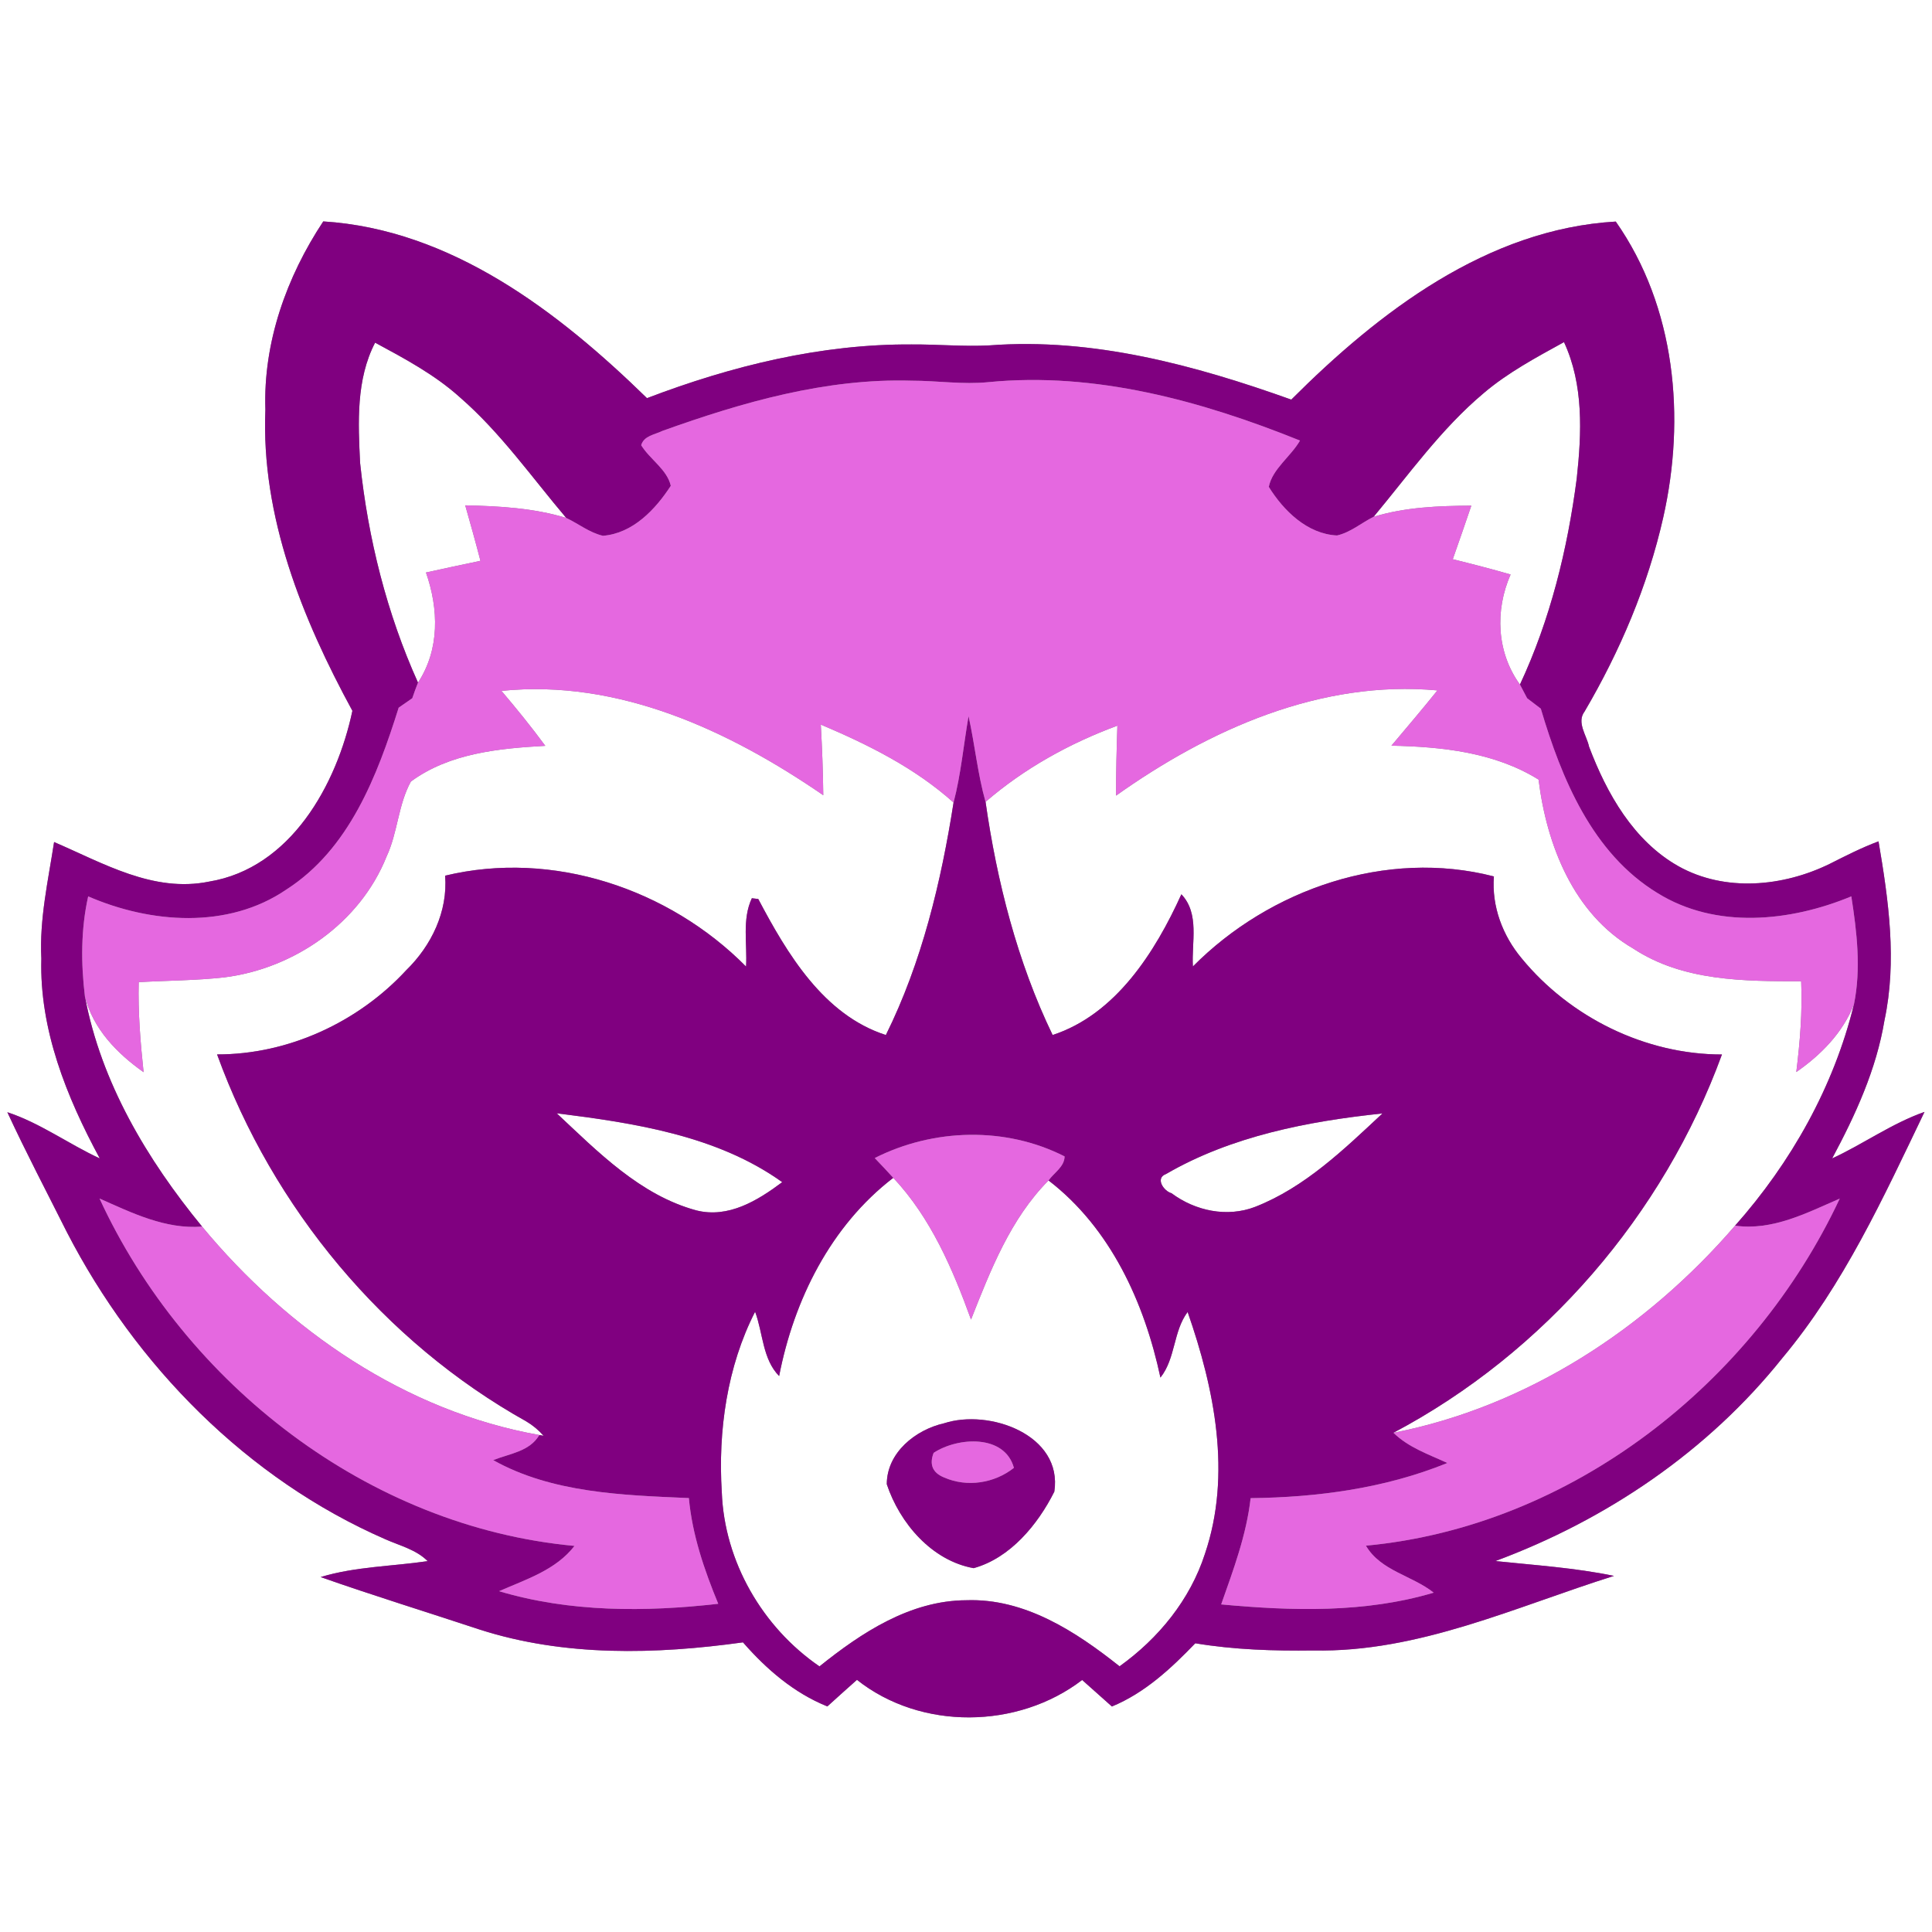 <?xml version="1.0" encoding="UTF-8" ?>
<!DOCTYPE svg PUBLIC "-//W3C//DTD SVG 1.1//EN" "http://www.w3.org/Graphics/SVG/1.1/DTD/svg11.dtd">
<svg width="250pt" height="250pt" viewBox="0 0 250 250" version="1.1" xmlns="http://www.w3.org/2000/svg">
<rect x="0" y="0" width="250" height="250" fill="#808080" stroke="none"/>
<g id="#ffffffff">
<path fill="#ffffff" opacity="1.00" d=" M 0.00 0.00 L 250.00 0.00 L 250.00 250.00 L 0.00 250.00 L 0.00 0.00 M 41.83 28.65 C 37.07 35.84 34.05 44.32 34.34 53.01 C 33.77 66.84 39.11 80.05 45.60 91.98 C 43.57 101.55 37.62 112.34 27.05 114.08 C 19.84 115.55 13.34 111.68 7.00 108.96 C 6.23 113.96 5.09 118.94 5.35 124.04 C 5.09 133.22 8.62 141.96 12.91 149.90 C 8.86 148.03 5.21 145.32 0.95 143.92 C 3.37 149.15 6.06 154.26 8.64 159.41 C 17.54 176.68 31.96 191.38 49.89 199.19 C 51.76 200.02 53.86 200.52 55.34 202.01 C 50.73 202.69 45.99 202.71 41.49 204.07 C 48.31 206.47 55.23 208.60 62.09 210.87 C 73.05 214.39 84.86 214.09 96.14 212.52 C 99.17 215.99 102.73 219.07 107.06 220.81 C 108.33 219.65 109.61 218.51 110.89 217.37 C 119.15 223.93 131.72 223.76 140.03 217.39 C 141.32 218.53 142.60 219.67 143.88 220.82 C 148.14 219.06 151.52 215.91 154.67 212.64 C 159.72 213.48 164.85 213.64 169.95 213.57 C 183.57 213.85 196.13 207.91 208.85 203.92 C 203.79 202.87 198.63 202.54 193.50 202.00 C 207.90 196.66 221.04 187.76 230.65 175.71 C 238.57 166.24 243.73 154.92 249.03 143.88 C 244.79 145.37 241.13 148.03 237.08 149.90 C 240.10 144.27 242.80 138.38 243.85 132.03 C 245.49 124.35 244.38 116.50 243.08 108.87 C 240.89 109.69 238.81 110.75 236.73 111.80 C 230.71 114.74 223.22 115.45 217.21 112.10 C 211.38 108.82 207.92 102.69 205.62 96.61 C 205.32 95.16 203.97 93.47 205.05 92.06 C 209.63 84.25 213.22 75.82 215.22 66.97 C 218.14 54.05 216.83 39.73 209.08 28.67 C 192.45 29.63 178.44 40.36 167.09 51.71 C 154.62 47.25 141.43 43.68 128.07 44.69 C 124.71 44.87 121.35 44.55 117.98 44.57 C 106.23 44.50 94.65 47.35 83.72 51.52 C 72.28 40.35 58.40 29.69 41.83 28.65 Z" />
<path fill="#ffffff" opacity="1.00" d=" M 46.60 59.93 C 46.34 54.72 46.06 49.11 48.54 44.34 C 52.37 46.41 56.26 48.48 59.52 51.42 C 64.78 55.99 68.79 61.73 73.27 67.02 C 69.04 65.73 64.59 65.49 60.20 65.39 C 60.88 67.78 61.55 70.17 62.17 72.57 C 59.82 73.06 57.47 73.56 55.12 74.08 C 56.77 78.81 56.91 84.01 54.09 88.33 C 50.05 79.37 47.63 69.69 46.60 59.93 Z" />
<path fill="#ffffff" opacity="1.00" d=" M 191.99 50.87 C 195.13 48.20 198.79 46.25 202.38 44.27 C 204.94 49.77 204.67 56.03 204.03 61.91 C 202.84 71.07 200.60 80.19 196.68 88.58 C 193.66 84.41 193.43 78.99 195.47 74.34 C 192.99 73.62 190.49 72.98 187.99 72.36 C 188.80 70.06 189.60 67.75 190.39 65.43 C 186.14 65.46 181.84 65.62 177.75 66.87 C 182.31 61.39 186.49 55.49 191.99 50.87 Z" />
<path fill="#ffffff" opacity="1.00" d=" M 64.89 89.40 C 80.03 87.85 94.37 94.54 106.53 102.90 C 106.50 99.85 106.38 96.81 106.21 93.76 C 112.34 96.35 118.40 99.37 123.39 103.85 C 121.79 114.07 119.29 124.54 114.63 133.93 C 106.58 131.35 101.85 123.40 98.12 116.33 C 97.91 116.30 97.49 116.25 97.29 116.23 C 96.00 118.97 96.71 122.14 96.54 125.07 C 86.57 115.00 71.53 109.96 57.60 113.31 C 57.96 117.95 55.83 122.36 52.56 125.55 C 46.34 132.28 37.30 136.46 28.09 136.44 C 35.29 156.30 49.65 173.62 68.12 183.94 C 68.96 184.44 69.70 185.06 70.34 185.79 L 69.79 185.69 C 52.46 182.62 37.23 172.11 26.15 158.72 C 19.03 150.04 13.10 140.11 10.99 128.96 C 12.06 133.15 15.14 136.31 18.58 138.74 C 18.17 134.87 17.85 130.98 17.95 127.09 C 21.65 126.88 25.36 126.88 29.04 126.47 C 38.09 125.33 46.59 119.42 50.02 110.84 C 51.47 107.74 51.52 104.11 53.17 101.13 C 58.15 97.46 64.58 96.84 70.56 96.51 C 68.77 94.07 66.85 91.71 64.89 89.40 Z" />
<path fill="#ffffff" opacity="1.00" d=" M 144.42 102.95 C 156.47 94.39 170.90 87.94 186.00 89.34 C 184.06 91.75 182.05 94.12 180.05 96.49 C 186.61 96.63 193.39 97.34 199.09 100.88 C 200.14 109.36 203.62 118.27 211.35 122.75 C 217.78 126.98 225.67 126.97 233.07 126.98 C 233.24 130.91 232.92 134.82 232.44 138.72 C 235.64 136.50 238.45 133.64 239.90 129.97 C 237.28 140.64 231.78 150.41 224.52 158.60 C 213.07 171.88 197.65 182.00 180.31 185.40 C 199.88 175.04 215.23 157.22 222.82 136.45 C 212.90 136.45 203.18 131.65 196.91 124.02 C 194.44 121.07 193.01 117.29 193.31 113.41 C 179.43 109.82 164.31 115.03 154.36 125.06 C 154.17 121.95 155.26 118.23 152.87 115.72 C 149.48 123.19 144.38 131.26 136.21 133.93 C 131.64 124.48 128.99 114.00 127.53 103.76 C 132.54 99.43 138.40 96.19 144.59 93.90 C 144.49 96.92 144.41 99.93 144.42 102.95 Z" />
<path fill="#ffffff" opacity="1.00" d=" M 72.04 144.06 C 82.09 145.32 92.80 146.94 101.22 152.97 C 98.04 155.35 94.25 157.68 90.09 156.62 C 82.84 154.65 77.37 149.05 72.04 144.06 Z" />
<path fill="#ffffff" opacity="1.00" d=" M 150.88 151.92 C 159.34 147.01 169.26 145.09 178.89 144.08 C 173.92 148.72 168.86 153.64 162.43 156.16 C 158.78 157.57 154.66 156.69 151.59 154.40 C 150.59 154.13 149.44 152.45 150.88 151.92 Z" />
<path fill="#ffffff" opacity="1.00" d=" M 100.82 178.06 C 102.73 168.20 107.50 158.62 115.59 152.41 C 120.44 157.58 123.27 164.18 125.65 170.75 C 128.18 164.36 130.74 157.73 135.68 152.75 C 143.72 158.93 148.09 168.57 150.16 178.26 C 152.14 175.77 151.80 172.27 153.68 169.77 C 157.15 179.72 159.40 190.79 155.92 201.06 C 154.00 207.01 149.91 212.01 144.87 215.62 C 139.20 211.11 132.59 206.80 125.04 207.07 C 117.79 207.10 111.48 211.26 106.04 215.63 C 98.66 210.57 93.73 202.06 93.40 193.08 C 92.90 185.17 94.09 176.81 97.71 169.74 C 98.74 172.49 98.66 175.87 100.82 178.06 M 122.17 184.17 C 118.46 185.01 114.75 187.97 114.75 192.06 C 116.43 197.10 120.57 201.95 125.99 202.92 C 130.73 201.61 134.30 197.27 136.43 193.02 C 137.55 185.66 128.00 182.27 122.17 184.17 Z" />
</g>
<g id="#800080ff">
<path fill="#800080" opacity="1.00" d=" M 41.83 28.65 C 58.40 29.69 72.28 40.35 83.72 51.52 C 94.65 47.35 106.23 44.50 117.98 44.57 C 121.35 44.55 124.71 44.87 128.07 44.69 C 141.43 43.68 154.62 47.25 167.09 51.71 C 178.44 40.36 192.45 29.63 209.08 28.67 C 216.83 39.73 218.14 54.05 215.22 66.97 C 213.22 75.82 209.63 84.25 205.05 92.06 C 203.97 93.47 205.32 95.16 205.62 96.61 C 207.92 102.69 211.38 108.82 217.21 112.10 C 223.22 115.45 230.71 114.74 236.73 111.80 C 238.81 110.75 240.89 109.69 243.08 108.87 C 244.38 116.50 245.49 124.35 243.85 132.03 C 242.80 138.38 240.10 144.27 237.08 149.90 C 241.13 148.03 244.79 145.37 249.03 143.88 C 243.73 154.92 238.57 166.24 230.65 175.71 C 221.04 187.76 207.90 196.66 193.50 202.00 C 198.63 202.54 203.79 202.87 208.85 203.92 C 196.13 207.91 183.57 213.85 169.95 213.57 C 164.85 213.64 159.72 213.48 154.67 212.64 C 151.52 215.91 148.14 219.06 143.88 220.82 C 142.60 219.67 141.32 218.53 140.03 217.39 C 131.72 223.76 119.15 223.93 110.89 217.37 C 109.61 218.51 108.33 219.65 107.06 220.81 C 102.73 219.07 99.17 215.99 96.14 212.52 C 84.86 214.09 73.05 214.39 62.09 210.87 C 55.23 208.60 48.31 206.47 41.49 204.07 C 45.99 202.71 50.73 202.69 55.34 202.01 C 53.86 200.52 51.76 200.02 49.89 199.19 C 31.96 191.38 17.54 176.68 8.64 159.41 C 6.06 154.26 3.37 149.15 0.95 143.92 C 5.21 145.32 8.86 148.03 12.91 149.90 C 8.62 141.96 5.09 133.22 5.35 124.04 C 5.09 118.94 6.23 113.96 7.00 108.96 C 13.34 111.68 19.84 115.55 27.05 114.08 C 37.62 112.34 43.57 101.55 45.60 91.98 C 39.11 80.05 33.77 66.84 34.34 53.01 C 34.05 44.32 37.07 35.84 41.83 28.65 M 46.60 59.93 C 47.63 69.69 50.05 79.37 54.09 88.33 C 53.82 89.00 53.58 89.67 53.35 90.35 C 52.91 90.65 52.03 91.26 51.59 91.57 C 48.82 100.39 45.19 109.89 37.05 115.11 C 29.50 120.27 19.47 119.49 11.41 115.99 C 10.46 120.23 10.47 124.65 10.99 128.96 C 13.10 140.11 19.03 150.04 26.15 158.72 C 21.40 159.09 17.08 156.95 12.88 155.09 C 23.97 179.12 47.68 197.58 74.34 200.04 C 71.92 203.17 68.06 204.37 64.58 205.90 C 73.75 208.64 83.51 208.60 92.94 207.53 C 91.13 203.14 89.57 198.60 89.14 193.85 C 80.60 193.48 71.42 193.20 63.82 188.94 C 65.93 188.09 68.53 187.84 69.79 185.69 L 70.34 185.79 C 69.70 185.06 68.96 184.44 68.12 183.94 C 49.65 173.62 35.29 156.30 28.09 136.44 C 37.30 136.46 46.34 132.28 52.56 125.55 C 55.83 122.36 57.96 117.95 57.60 113.31 C 71.53 109.96 86.57 115.00 96.54 125.07 C 96.71 122.14 96.00 118.97 97.29 116.23 C 97.49 116.25 97.91 116.30 98.12 116.33 C 101.85 123.40 106.58 131.35 114.63 133.93 C 119.29 124.54 121.79 114.07 123.39 103.85 C 124.35 100.18 124.68 96.40 125.33 92.67 C 126.15 96.35 126.50 100.12 127.53 103.76 C 128.99 114.00 131.64 124.48 136.21 133.93 C 144.38 131.26 149.48 123.19 152.87 115.72 C 155.26 118.23 154.17 121.95 154.36 125.06 C 164.31 115.03 179.43 109.82 193.31 113.41 C 193.01 117.29 194.44 121.07 196.91 124.02 C 203.18 131.65 212.90 136.45 222.82 136.45 C 215.23 157.22 199.88 175.04 180.31 185.40 C 182.26 187.31 184.86 188.19 187.29 189.31 C 179.22 192.59 170.50 193.76 161.83 193.86 C 161.29 198.63 159.60 203.12 158.02 207.61 C 167.18 208.46 176.61 208.74 185.52 206.09 C 182.72 203.86 178.66 203.28 176.75 200.01 C 203.38 197.51 226.85 179.00 238.06 155.10 C 233.77 156.96 229.35 159.28 224.52 158.60 C 231.78 150.41 237.28 140.64 239.90 129.97 C 240.84 125.36 240.28 120.59 239.56 115.99 C 231.65 119.27 222.05 120.26 214.48 115.56 C 206.05 110.43 202.06 100.75 199.38 91.70 C 198.94 91.36 198.05 90.69 197.61 90.35 C 197.38 89.91 196.91 89.03 196.68 88.58 C 200.60 80.19 202.84 71.07 204.03 61.91 C 204.67 56.03 204.94 49.77 202.38 44.27 C 198.79 46.25 195.13 48.20 191.99 50.87 C 186.49 55.49 182.31 61.39 177.75 66.87 C 176.16 67.66 174.77 68.89 173.01 69.29 C 169.16 69.10 166.10 66.09 164.18 63.00 C 164.64 60.68 167.03 59.08 168.22 57.01 C 155.49 51.88 141.73 48.09 127.89 49.45 C 124.59 49.78 121.28 49.26 117.98 49.26 C 106.88 48.93 96.05 52.05 85.71 55.76 C 84.73 56.25 83.32 56.38 82.97 57.61 C 84.09 59.44 86.32 60.74 86.80 62.86 C 84.81 65.93 81.89 69.02 78.02 69.33 C 76.28 68.93 74.86 67.77 73.27 67.02 C 68.79 61.73 64.78 55.99 59.52 51.42 C 56.26 48.48 52.37 46.41 48.54 44.34 C 46.06 49.11 46.34 54.72 46.60 59.93 M 72.04 144.06 C 77.37 149.05 82.84 154.65 90.09 156.62 C 94.25 157.68 98.04 155.35 101.22 152.97 C 92.80 146.94 82.09 145.32 72.04 144.06 M 150.88 151.92 C 149.44 152.45 150.59 154.13 151.59 154.40 C 154.66 156.69 158.78 157.57 162.43 156.16 C 168.86 153.64 173.92 148.72 178.89 144.08 C 169.26 145.09 159.34 147.01 150.88 151.92 M 113.19 149.85 C 114.00 150.69 114.80 151.55 115.59 152.41 C 107.50 158.62 102.73 168.20 100.82 178.06 C 98.66 175.87 98.74 172.49 97.71 169.74 C 94.09 176.81 92.90 185.17 93.40 193.08 C 93.73 202.06 98.66 210.57 106.04 215.63 C 111.48 211.26 117.79 207.10 125.04 207.07 C 132.59 206.80 139.20 211.11 144.87 215.62 C 149.91 212.01 154.00 207.01 155.92 201.06 C 159.40 190.79 157.15 179.72 153.68 169.77 C 151.80 172.27 152.14 175.77 150.16 178.26 C 148.09 168.57 143.72 158.93 135.68 152.75 C 136.39 151.75 137.74 150.98 137.76 149.64 C 130.13 145.75 120.79 146.01 113.19 149.85 Z" />
<path fill="#800080" opacity="1.00" d=" M 122.17 184.17 C 128.00 182.27 137.55 185.66 136.43 193.02 C 134.30 197.27 130.73 201.61 125.99 202.92 C 120.57 201.95 116.43 197.10 114.75 192.06 C 114.75 187.97 118.46 185.01 122.17 184.17 M 120.81 188.00 C 120.23 189.52 120.68 190.58 122.16 191.18 C 125.13 192.49 128.67 191.94 131.20 189.94 C 130.00 185.56 123.92 185.95 120.81 188.00 Z" />
</g>
<g id="#e568e0ff">
<path fill="#e568e0" opacity="1.00" d=" M 85.71 55.76 C 96.05 52.05 106.88 48.93 117.98 49.26 C 121.28 49.26 124.59 49.78 127.89 49.45 C 141.73 48.09 155.49 51.88 168.22 57.01 C 167.03 59.08 164.64 60.68 164.18 63.00 C 166.10 66.09 169.16 69.10 173.01 69.29 C 174.77 68.89 176.16 67.66 177.75 66.87 C 181.84 65.62 186.14 65.46 190.39 65.43 C 189.60 67.75 188.80 70.06 187.99 72.36 C 190.49 72.98 192.99 73.62 195.47 74.34 C 193.43 78.99 193.66 84.41 196.68 88.58 C 196.91 89.03 197.38 89.91 197.61 90.35 C 198.05 90.69 198.94 91.36 199.38 91.70 C 202.06 100.75 206.05 110.43 214.48 115.56 C 222.05 120.26 231.65 119.27 239.56 115.99 C 240.28 120.59 240.84 125.36 239.90 129.97 C 238.45 133.64 235.64 136.50 232.44 138.72 C 232.92 134.82 233.24 130.91 233.07 126.98 C 225.67 126.97 217.78 126.98 211.35 122.75 C 203.62 118.27 200.14 109.36 199.09 100.88 C 193.39 97.34 186.61 96.63 180.05 96.49 C 182.05 94.12 184.06 91.75 186.00 89.34 C 170.90 87.94 156.47 94.39 144.42 102.95 C 144.41 99.93 144.49 96.92 144.59 93.90 C 138.40 96.19 132.54 99.43 127.53 103.76 C 126.50 100.12 126.15 96.35 125.33 92.67 C 124.68 96.40 124.35 100.18 123.39 103.85 C 118.40 99.37 112.34 96.35 106.21 93.76 C 106.38 96.81 106.50 99.85 106.53 102.90 C 94.37 94.54 80.03 87.85 64.89 89.40 C 66.85 91.71 68.77 94.07 70.56 96.51 C 64.58 96.84 58.15 97.46 53.17 101.13 C 51.52 104.11 51.47 107.74 50.02 110.84 C 46.59 119.42 38.09 125.33 29.04 126.47 C 25.36 126.88 21.65 126.88 17.95 127.09 C 17.85 130.98 18.17 134.87 18.58 138.74 C 15.14 136.31 12.06 133.15 10.99 128.96 C 10.47 124.65 10.46 120.23 11.41 115.99 C 19.47 119.49 29.50 120.27 37.05 115.11 C 45.19 109.89 48.82 100.39 51.59 91.57 C 52.03 91.26 52.91 90.65 53.35 90.35 C 53.58 89.67 53.82 89.00 54.09 88.33 C 56.91 84.01 56.77 78.81 55.12 74.08 C 57.47 73.56 59.82 73.06 62.17 72.57 C 61.55 70.17 60.88 67.78 60.20 65.39 C 64.59 65.49 69.04 65.73 73.27 67.02 C 74.86 67.77 76.28 68.93 78.02 69.33 C 81.89 69.02 84.81 65.93 86.80 62.86 C 86.32 60.74 84.09 59.44 82.97 57.61 C 83.32 56.38 84.73 56.25 85.71 55.76 Z" />
<path fill="#e568e0" opacity="1.00" d=" M 113.19 149.85 C 120.79 146.01 130.13 145.75 137.76 149.64 C 137.74 150.98 136.39 151.75 135.68 152.75 C 130.74 157.73 128.18 164.36 125.65 170.75 C 123.27 164.18 120.44 157.58 115.59 152.41 C 114.80 151.55 114.00 150.69 113.19 149.85 Z" />
<path fill="#e568e0" opacity="1.00" d=" M 12.88 155.09 C 17.08 156.95 21.40 159.09 26.15 158.72 C 37.23 172.11 52.46 182.62 69.79 185.69 C 68.53 187.84 65.93 188.09 63.82 188.94 C 71.42 193.20 80.60 193.48 89.14 193.85 C 89.57 198.60 91.13 203.14 92.94 207.53 C 83.51 208.60 73.75 208.64 64.58 205.90 C 68.06 204.37 71.92 203.17 74.34 200.04 C 47.68 197.58 23.97 179.12 12.88 155.09 Z" />
<path fill="#e568e0" opacity="1.00" d=" M 224.52 158.60 C 229.35 159.28 233.77 156.96 238.06 155.10 C 226.85 179.00 203.38 197.51 176.75 200.01 C 178.66 203.28 182.72 203.86 185.52 206.09 C 176.61 208.74 167.18 208.46 158.02 207.61 C 159.60 203.12 161.29 198.63 161.83 193.86 C 170.50 193.76 179.22 192.59 187.29 189.31 C 184.86 188.19 182.26 187.31 180.31 185.40 C 197.65 182.00 213.07 171.88 224.52 158.60 Z" />
<path fill="#e568e0" opacity="1.00" d=" M 120.81 188.00 C 123.92 185.95 130.00 185.56 131.20 189.94 C 128.67 191.94 125.13 192.49 122.16 191.18 C 120.68 190.58 120.23 189.52 120.81 188.00 Z" />
</g>
</svg>
